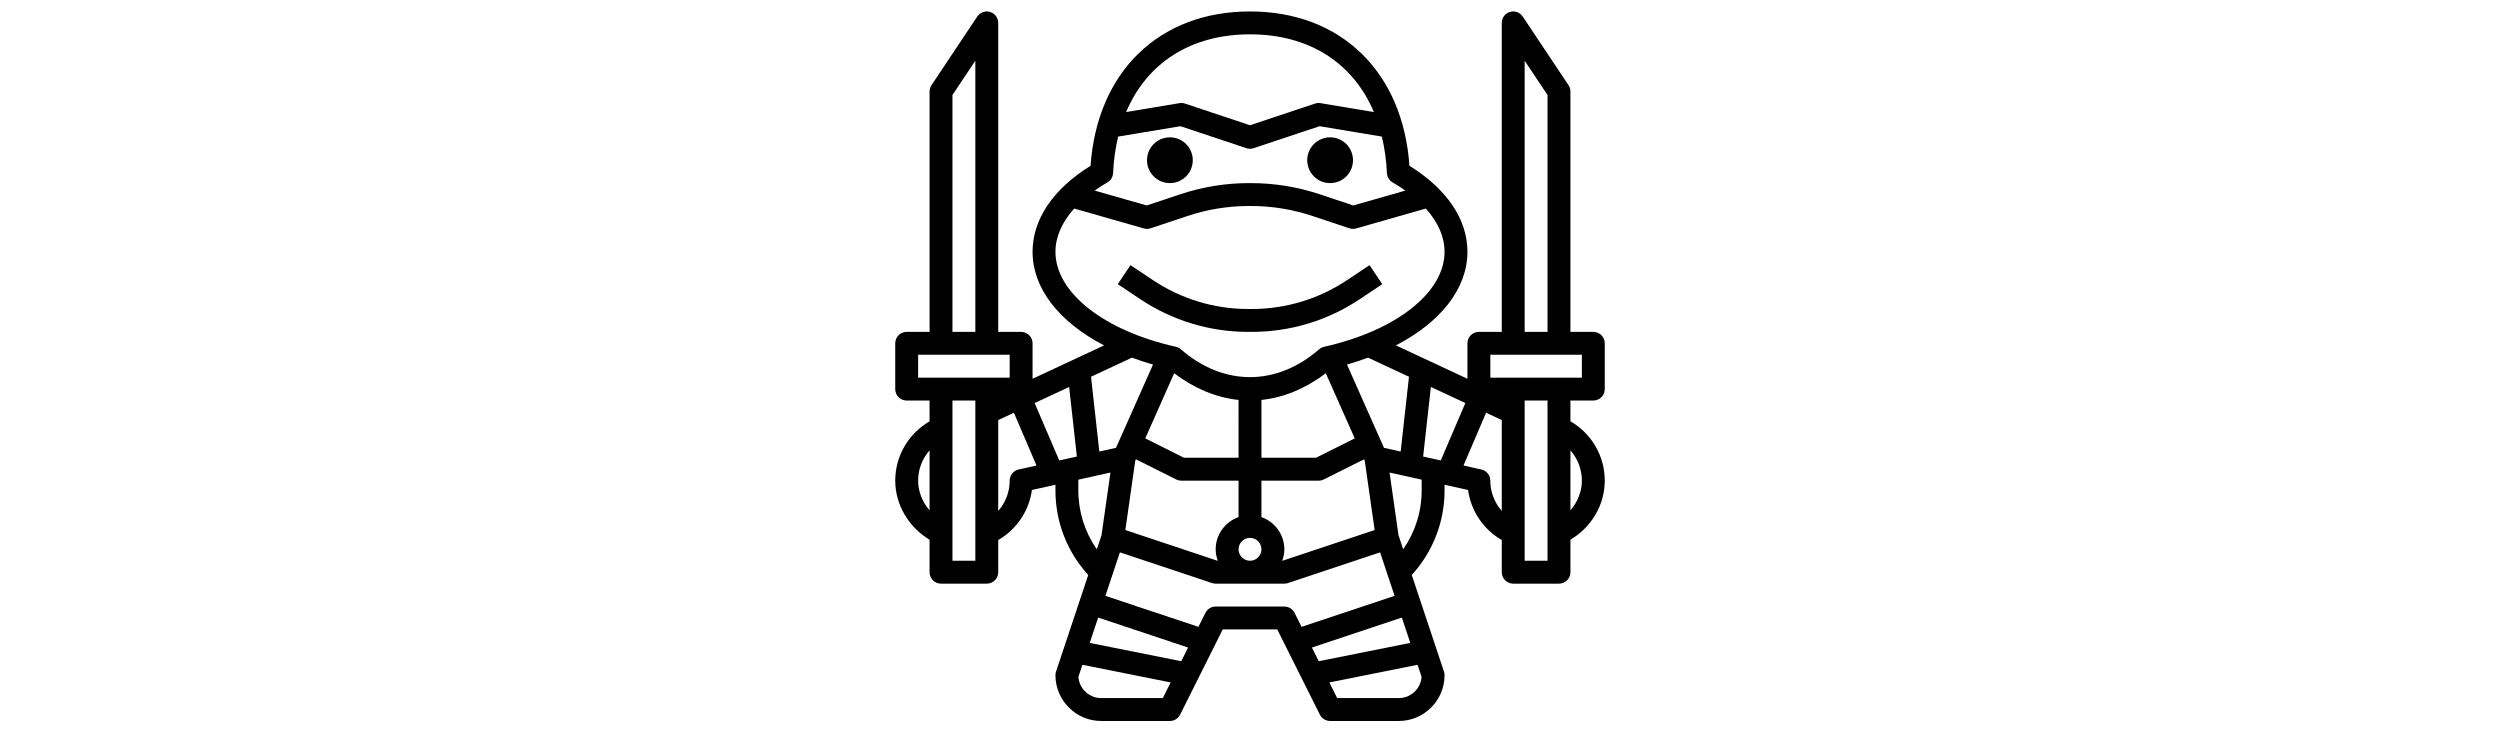 <?xml version="1.0" encoding="iso-8859-1"?>
<!-- Generator: Adobe Illustrator 22.1.0, SVG Export Plug-In . SVG Version: 6.00 Build 0)  -->
<svg xmlns="http://www.w3.org/2000/svg" xmlns:xlink="http://www.w3.org/1999/xlink" version="1.1" id="Layer_3" x="0px" y="0px" viewBox="0 0 64 64" style="enable-background:new 0 0 64 64;" xml:space="preserve" width="512" height="150">
<g>
	<circle cx="25" cy="14" r="2"/>
	<circle cx="39" cy="14" r="2"/>
	<path d="M32.156,29c3.367,0,6.627-0.987,9.43-2.855l1.969-1.313l-1.109-1.664l-1.969,1.313C38.003,26.129,35.126,27,32.156,27   h-0.312c-2.971,0-5.848-0.871-8.32-2.519l-1.969-1.313l-1.109,1.664l1.969,1.313C25.217,28.013,28.478,29,31.844,29H32.156z"/>
	<path d="M62,35c0.552,0,1-0.448,1-1v-4c0-0.552-0.448-1-1-1h-2V8c0-0.197-0.059-0.391-0.168-0.555l-4-6   c-0.245-0.367-0.701-0.532-1.122-0.402C54.289,1.17,54,1.56,54,2v27h-2c-0.552,0-1,0.448-1,1v3.097l-6.248-2.916   C48.666,28.147,51,25.214,51,22c0-2.831-1.794-5.484-5.068-7.513C45.36,6.273,39.941,1,32,1S18.64,6.273,18.068,14.487   C14.794,16.516,13,19.169,13,22c0,3.214,2.334,6.147,6.248,8.181L13,33.097V30c0-0.552-0.448-1-1-1h-2V2   c0-0.44-0.289-0.83-0.71-0.957C8.868,0.914,8.413,1.079,8.168,1.445l-4,6C4.059,7.609,4,7.803,4,8v21H2c-0.552,0-1,0.448-1,1v4   c0,0.552,0.448,1,1,1h2v1.816c-1.837,1.064-3,3.026-3,5.183c0,2.095,1.181,4.079,3,5.161V50c0,0.552,0.448,1,1,1h4   c0.552,0,1-0.448,1-1v-2.81c1.606-0.928,2.694-2.544,2.945-4.376L15,42.358v0.5c0,2.76,1.021,5.357,2.865,7.385l-2.814,8.441   C15.017,58.786,15,58.893,15,59c0,2.206,1.794,4,4,4h6c0.379,0,0.725-0.214,0.895-0.553L29.618,55h4.764l3.724,7.447   C38.275,62.786,38.621,63,39,63h6c2.206,0,4-1.794,4-4c0-0.107-0.017-0.214-0.051-0.316l-2.814-8.441   C47.979,48.215,49,45.618,49,42.858v-0.5l2.055,0.457c0.251,1.832,1.339,3.448,2.945,4.376V50c0,0.552,0.448,1,1,1h4   c0.552,0,1-0.448,1-1v-2.843c1.838-1.085,3-3.039,3-5.158c0-2.164-1.16-4.123-3-5.186V35H62z M56,5.303l2,3V29h-2V5.303z M53,31h2   h4h2v2h-2h-4h-2V31z M47.129,39.893l0.676-6.081l3.014,1.406l-2.15,5.016L47.129,39.893z M45.892,32.92l-0.726,6.537l-1.457-0.324   l-3.233-7.275c0.64-0.182,1.248-0.389,1.84-0.607L45.892,32.92z M46.006,56.179l-7.998,1.6l-0.597-1.195l7.857-2.619L46.006,56.179   z M18.733,53.965l7.857,2.619l-0.597,1.195l-7.998-1.6L18.733,53.965z M25.376,32.615c1.755,1.331,3.668,2.129,5.624,2.331V40   h-4.764l-3.389-1.695L25.376,32.615z M38.624,32.615l2.529,5.691L37.764,40H33v-5.054C34.955,34.744,36.869,33.946,38.624,32.615z    M21.97,40.279l0.064-0.144l3.519,1.759C25.691,41.964,25.845,42,26,42h5v3.184c-1.161,0.414-2,1.514-2,2.816   c0,0.352,0.072,0.686,0.184,1h-0.022l-8.054-2.685L21.97,40.279z M31,48c0-0.551,0.449-1,1-1s1,0.449,1,1s-0.449,1-1,1   S31,48.551,31,48z M33,45.184V42h5c0.155,0,0.309-0.036,0.447-0.105l3.519-1.759l0.064,0.144l0.862,6.036L34.838,49h-0.022   C34.928,48.686,35,48.352,35,48C35,46.698,34.161,45.598,33,45.184z M32,3c5.179,0,9.017,2.507,10.826,6.791l-4.661-0.777   C38.003,8.986,37.838,9,37.684,9.051L32,10.946l-5.684-1.895C26.162,9,25.998,8.987,25.835,9.014l-4.661,0.777   C22.983,5.507,26.821,3,32,3z M20.036,15.116c0.049-1.13,0.206-2.187,0.444-3.182l5.44-0.906l5.764,1.921   C31.787,12.983,31.893,13,32,13s0.213-0.017,0.316-0.051l5.764-1.921l5.44,0.906c0.238,0.995,0.395,2.051,0.444,3.182   c0.015,0.342,0.203,0.652,0.499,0.823c0.397,0.229,0.765,0.469,1.113,0.714l-4.553,1.301l-2.936-0.979   C36.146,16.328,34.125,16,32.079,16h-0.158c-2.045,0-4.067,0.328-6.008,0.975l-2.936,0.979l-4.553-1.301   c0.348-0.245,0.716-0.485,1.113-0.714C19.833,15.768,20.021,15.458,20.036,15.116z M15,22c0-1.31,0.576-2.595,1.638-3.778   l6.087,1.739c0.194,0.056,0.401,0.052,0.591-0.013l3.229-1.076C28.282,18.293,30.091,18,31.921,18h0.158   c1.83,0,3.639,0.293,5.375,0.873l3.229,1.076C40.786,19.983,40.893,20,41,20c0.092,0,0.185-0.013,0.275-0.039l6.087-1.739   C48.424,19.405,49,20.69,49,22c0,3.561-4.227,6.896-10.518,8.3c-0.162,0.036-0.312,0.112-0.438,0.221   c-3.735,3.244-8.354,3.244-12.089,0c-0.125-0.108-0.276-0.185-0.438-0.221C19.227,28.896,15,25.561,15,22z M23.524,31.858   l-3.233,7.275l-1.457,0.324l-0.726-6.537l3.576-1.669C22.276,31.47,22.884,31.676,23.524,31.858z M15.332,40.235l-2.15-5.016   l3.014-1.406l0.676,6.081L15.332,40.235z M6,8.303l2-3V29H6V8.303z M3,31h2h4h2v2H9H5H3V31z M3,41.999c0-0.994,0.368-1.929,1-2.646   v5.24C3.374,43.873,3,42.953,3,41.999z M8,49H6V35h2V49z M11.783,41.024C11.326,41.125,11,41.531,11,42c0,0.994-0.368,1.93-1,2.647   v-7.943l1.369-0.639l1.976,4.612L11.783,41.024z M17,42.858v-0.944l2.806-0.623l-0.782,5.478l-0.409,1.226   C17.569,46.496,17,44.722,17,42.858z M24.382,61H19c-1.054,0-1.919-0.819-1.995-1.854l0.352-1.055l7.708,1.542L24.382,61z M29,53   c-0.379,0-0.725,0.214-0.895,0.553l-0.612,1.224l-8.128-2.709l1.267-3.802l8.051,2.684C28.786,50.983,28.893,51,29,51h6   c0.107,0,0.214-0.017,0.316-0.051l8.051-2.684l1.267,3.802l-8.128,2.709l-0.612-1.224C35.725,53.214,35.379,53,35,53H29z M45,61   h-5.382l-0.684-1.367l7.708-1.542l0.352,1.055C46.919,60.181,46.054,61,45,61z M47,42.858c0,1.864-0.569,3.638-1.615,5.136   l-0.409-1.226l-0.782-5.478L47,41.913V42.858z M53,42c0-0.469-0.326-0.875-0.783-0.976l-1.562-0.347l1.976-4.612L54,36.704v7.943   C53.368,43.929,53,42.994,53,42z M61,41.999c0,0.949-0.373,1.873-1,2.595v-5.239C60.631,40.071,61,41.003,61,41.999z M58,49h-2V35   h2V49z"/>
</g>
</svg>
